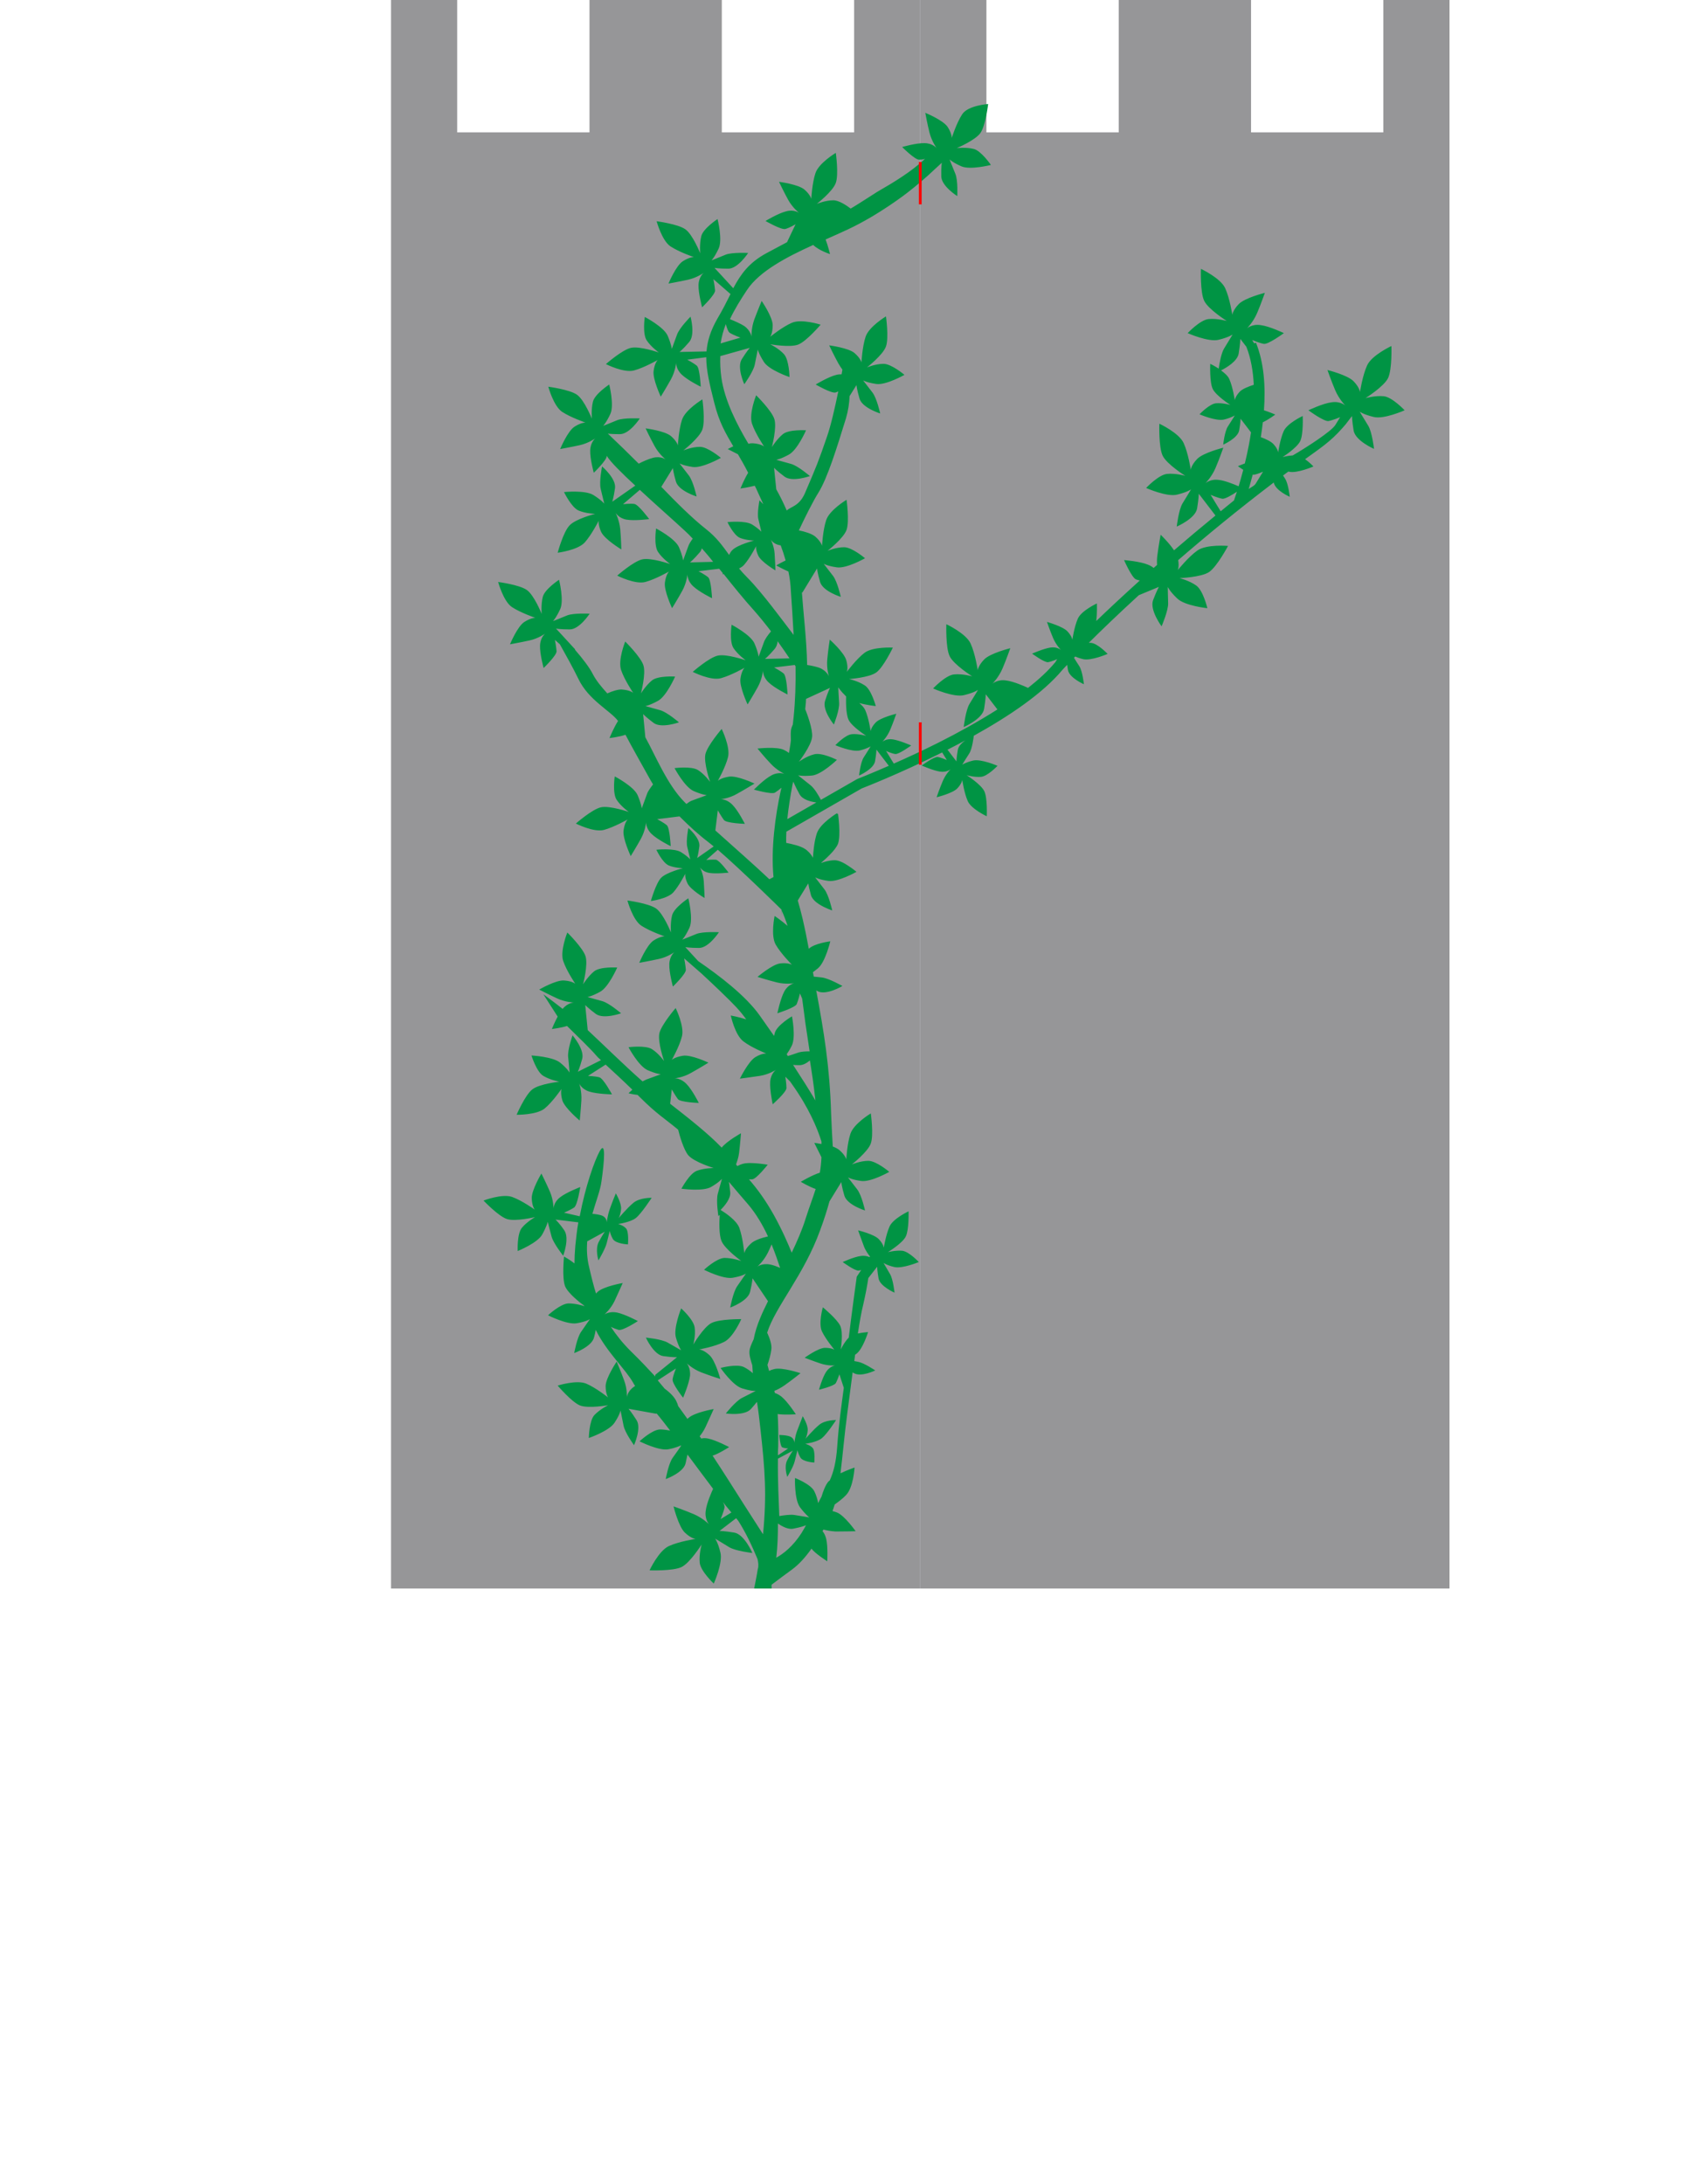 <?xml version="1.0" encoding="UTF-8" standalone="no"?>
<!-- Generator: Adobe Illustrator 22.1.0, SVG Export Plug-In . SVG Version: 6.00 Build 0)  -->

<svg
   version="1.1"
   id="Layer_1"
   x="0px"
   y="0px"
   viewBox="0 0 612 792"
   style="enable-background:new 0 0 612 792;"
   xml:space="preserve"
   sodipodi:docname="ivy for dice tower.svg"
   inkscape:version="1.1 (c68e22c387, 2021-05-23)"
   xmlns:inkscape="http://www.inkscape.org/namespaces/inkscape"
   xmlns:sodipodi="http://sodipodi.sourceforge.net/DTD/sodipodi-0.dtd"
   xmlns="http://www.w3.org/2000/svg"
   xmlns:svg="http://www.w3.org/2000/svg"><defs
   id="defs38">
	
	
	
	
	
	
</defs><sodipodi:namedview
   id="namedview36"
   pagecolor="#ffffff"
   bordercolor="#111111"
   borderopacity="1"
   inkscape:pageshadow="0"
   inkscape:pageopacity="0"
   inkscape:pagecheckerboard="1"
   showgrid="false"
   inkscape:zoom="0.8459596"
   inkscape:cx="403.09254"
   inkscape:cy="239.37313"
   inkscape:window-width="1440"
   inkscape:window-height="897"
   inkscape:window-x="-8"
   inkscape:window-y="-8"
   inkscape:window-maximized="1"
   inkscape:current-layer="Layer_1"
   inkscape:snap-global="false"
   inkscape:object-nodes="true"
   inkscape:snap-others="false"
   inkscape:object-paths="true"
   inkscape:snap-nodes="true"
   inkscape:snap-bbox="false"
   inkscape:bbox-paths="true" />
<style
   type="text/css"
   id="style2">
	.st0{fill:#E6E7E8;stroke:#000000;stroke-miterlimit:10;}
	.st1{fill:#E6E7E8;stroke:#ED1C24;stroke-miterlimit:10;}
	.st2{fill:#FFFFFF;}
	.st3{fill:#FFFFFF;stroke:#000000;stroke-miterlimit:10;}
	.st4{fill:none;stroke:#ED1C24;stroke-miterlimit:10;}
	.st5{fill:#009444;}
</style>




<path
   id="rect1305-9"
   style="opacity:0.98;fill:#949496;fill-opacity:1;stroke:none;stroke-width:3.78"
   d="m 333.846,0 v 576 h 192 V 0 h -24 v 48 h -48 V 0 h -48 v 48 h -48 V 0 Z" /><rect
   style="display:none;opacity:0.98;fill:#e39444;fill-opacity:1;stroke:none;stroke-width:3.499"
   id="rect14129"
   width="108.775"
   height="50.721"
   x="333.851"
   y="216"
   sodipodi:insensitive="true" /><path
   id="rect1305"
   style="opacity:0.98;fill:#949496;fill-opacity:1;stroke:none;stroke-width:3.78"
   d="m 141.851,0 v 576 h 192 V 0 h -24 v 48 h -48 V 0 h -48 v 48 h -48 V 0 Z" /><path
   id="path4174"
   style="display:inline;fill:#009444;fill-opacity:1"
   inkscape:label="main ivy"
   d="M 358.475 37.713 C 358.475 37.713 351.174 38.212 349.074 41.412 C 346.974 44.612 345.273 50.012 345.273 50.012 C 345.273 50.012 345.373 48.512 343.773 46.012 C 342.073 43.512 335.674 40.912 335.674 40.912 C 335.674 40.912 336.374 44.812 337.174 48.012 C 337.974 51.212 339.773 53.713 339.773 53.713 C 339.773 53.713 338.373 51.912 335.373 51.912 C 332.373 51.812 327.273 53.312 327.273 53.312 C 327.273 53.312 331.975 58.012 333.475 57.912 C 334.075 57.912 334.874 57.813 335.574 57.613 C 330.37 62.418 324.354 66.041 318.189 69.59 C 317.877 69.77 310.409 74.627 308.609 75.627 C 307.009 74.427 304.309 72.627 302.309 72.627 C 299.409 72.627 296.309 73.926 296.309 73.926 C 296.309 73.926 302.109 69.426 303.209 66.326 C 304.309 63.226 303.209 55.426 303.209 55.426 C 303.209 55.426 297.009 59.126 295.809 62.826 C 294.609 66.426 294.309 72.127 294.309 72.127 C 294.309 72.127 294.009 70.627 291.809 68.727 C 289.609 66.827 282.609 65.926 282.609 65.926 C 282.609 65.926 284.308 69.526 285.908 72.426 C 287.508 75.326 289.908 77.227 289.908 77.227 C 289.908 77.227 288.109 75.827 285.209 76.627 C 282.309 77.327 277.709 80.127 277.709 80.127 C 277.709 80.127 283.408 83.427 284.908 83.027 C 286.408 82.627 288.609 81.326 288.609 81.326 L 285.51 87.826 C 282.71 89.326 280.11 90.726 278.01 91.826 C 271.71 95.226 268.71 99.427 266.01 104.527 L 259.209 97.127 C 259.209 97.127 260.709 97.426 264.209 97.426 C 267.709 97.426 271.408 91.727 271.408 91.727 C 271.408 91.727 265.709 91.426 263.309 92.326 C 260.909 93.326 258.109 94.426 258.109 94.426 C 258.109 94.426 259.209 93.327 260.709 90.127 C 262.209 86.927 260.309 79.426 260.309 79.426 C 260.309 79.426 255.108 82.827 254.408 85.627 C 253.708 88.427 254.01 91.826 254.01 91.826 C 254.01 91.826 251.309 85.027 248.609 83.127 C 245.909 81.227 238.209 80.227 238.209 80.227 C 238.209 80.227 240.109 87.226 243.209 89.326 C 246.409 91.426 251.709 93.227 251.709 93.227 C 251.709 93.227 250.209 93.127 247.709 94.727 C 245.209 96.327 242.51 102.826 242.51 102.826 C 242.51 102.826 246.409 102.126 249.609 101.426 C 252.809 100.726 255.309 98.926 255.309 98.926 C 255.309 98.926 253.508 100.226 253.408 103.326 C 253.308 106.326 254.709 111.426 254.709 111.426 C 254.709 111.426 259.508 106.826 259.408 105.326 C 259.308 103.826 258.809 101.227 258.809 101.227 L 265.01 106.627 C 263.61 109.427 262.109 112.427 260.209 115.627 C 257.809 119.827 256.609 123.626 256.309 127.426 L 246.51 127.627 C 246.51 127.627 247.71 126.727 250.01 124.027 C 252.31 121.427 250.51 114.826 250.51 114.826 C 250.51 114.826 246.509 118.826 245.609 121.326 C 244.709 123.826 243.709 126.527 243.709 126.527 C 243.709 126.527 243.609 125.027 242.209 121.727 C 240.809 118.527 233.908 114.926 233.908 114.926 C 233.908 114.926 233.009 121.026 234.609 123.426 C 236.209 125.826 239.01 127.826 239.01 127.826 C 239.01 127.826 232.108 125.427 228.908 126.127 C 225.708 126.827 219.809 132.027 219.809 132.027 C 219.809 132.027 226.31 135.326 230.01 134.326 C 233.71 133.326 238.609 130.527 238.609 130.527 C 238.609 130.527 237.509 131.527 237.109 134.527 C 236.709 137.427 239.709 143.826 239.709 143.826 C 239.709 143.826 241.808 140.427 243.408 137.527 C 245.008 134.627 245.309 131.527 245.309 131.527 C 245.309 131.527 245.109 133.726 247.309 135.826 C 249.509 137.926 254.209 140.227 254.209 140.227 C 254.209 140.227 253.909 133.627 252.809 132.627 C 251.609 131.627 249.309 130.426 249.309 130.426 L 256.209 129.527 C 256.209 134.427 257.509 139.627 259.109 146.027 C 260.909 153.227 263.21 157.026 266.01 161.826 L 264.01 162.826 C 264.01 162.826 265.709 163.727 267.709 164.727 C 268.809 166.627 270.108 168.826 271.408 171.426 C 269.908 173.926 268.609 177.127 268.609 177.127 C 268.609 177.127 271.609 176.727 273.809 176.127 C 274.009 176.427 274.109 176.827 274.309 177.127 C 275.209 179.127 276.108 181.026 276.908 182.826 L 275.51 181.426 C 275.51 181.426 274.609 186.127 275.109 188.227 C 275.609 190.327 276.209 192.826 276.209 192.826 C 276.209 192.826 275.408 191.827 272.908 190.227 C 270.408 188.627 263.908 189.326 263.908 189.326 C 263.908 189.326 266.108 194.027 268.408 195.027 C 270.608 195.927 273.51 196.027 273.51 196.027 C 273.51 196.027 267.509 197.527 265.609 199.527 C 265.209 199.927 264.81 200.527 264.51 201.227 C 262.11 197.927 260.009 194.926 256.209 191.926 C 251.109 187.926 245.408 182.227 239.908 176.527 L 244.109 169.727 C 244.109 169.727 244.209 171.227 245.209 174.627 C 246.209 178.027 252.709 180.027 252.709 180.027 C 252.709 180.027 251.508 174.526 249.908 172.426 C 248.308 170.326 246.51 168.027 246.51 168.027 C 246.51 168.027 247.809 168.826 251.309 169.326 C 254.809 169.826 261.51 166.027 261.51 166.027 C 261.51 166.027 256.808 162.027 253.908 162.027 C 251.008 162.027 247.908 163.326 247.908 163.326 C 247.908 163.326 253.709 158.827 254.809 155.727 C 255.909 152.627 254.809 144.826 254.809 144.826 C 254.809 144.826 248.608 148.527 247.408 152.227 C 246.208 155.827 245.908 161.527 245.908 161.527 C 245.908 161.527 245.608 160.027 243.408 158.127 C 241.208 156.227 234.209 155.326 234.209 155.326 C 234.209 155.326 235.91 158.926 237.51 161.826 C 239.11 164.726 241.51 166.627 241.51 166.627 C 241.51 166.627 239.709 165.227 236.809 166.027 C 235.309 166.427 233.209 167.327 231.709 168.127 C 228.309 164.727 224.21 160.727 220.51 157.227 C 221.21 157.327 222.608 157.426 224.908 157.426 C 228.408 157.426 232.109 151.727 232.109 151.727 C 232.109 151.727 226.41 151.426 224.01 152.326 C 221.61 153.326 218.809 154.426 218.809 154.426 C 218.809 154.426 219.908 153.327 221.408 150.127 C 222.908 146.927 221.01 139.426 221.01 139.426 C 221.01 139.426 215.809 142.827 215.109 145.627 C 214.409 148.427 214.709 151.826 214.709 151.826 C 214.709 151.826 212.009 145.027 209.309 143.127 C 206.609 141.227 198.908 140.227 198.908 140.227 C 198.908 140.227 200.808 147.226 203.908 149.326 C 207.108 151.426 212.408 153.227 212.408 153.227 C 212.408 153.227 210.908 153.127 208.408 154.727 C 205.908 156.327 203.209 162.826 203.209 162.826 C 203.209 162.826 207.109 162.126 210.309 161.426 C 213.509 160.726 216.01 158.926 216.01 158.926 C 216.01 158.926 214.209 160.226 214.109 163.326 C 214.009 166.326 215.408 171.426 215.408 171.426 C 215.408 171.426 220.209 166.826 220.109 165.326 L 220.109 165.227 C 220.109 165.327 220.209 165.326 220.209 165.426 C 221.409 167.426 225.51 171.527 230.51 176.127 L 230.408 176.127 L 222.109 181.926 C 222.109 181.926 222.609 180.527 223.109 177.027 C 223.609 173.527 218.408 169.127 218.408 169.127 C 218.408 169.127 217.308 174.727 217.908 177.227 C 218.508 179.727 219.209 182.627 219.209 182.627 C 219.209 182.627 218.309 181.427 215.309 179.527 C 212.309 177.627 204.609 178.426 204.609 178.426 C 204.609 178.426 207.308 184.027 209.908 185.127 C 212.508 186.227 215.908 186.326 215.908 186.326 C 215.908 186.326 208.809 188.127 206.609 190.527 C 204.309 192.927 202.309 200.426 202.309 200.426 C 202.309 200.426 209.509 199.527 212.109 196.727 C 214.609 193.927 217.209 188.826 217.209 188.826 C 217.209 188.826 216.909 190.326 218.109 192.926 C 219.409 195.626 225.408 199.227 225.408 199.227 C 225.408 199.227 225.31 195.226 225.01 191.926 C 224.71 188.626 223.309 185.926 223.309 185.926 C 223.309 185.926 224.409 187.926 227.309 188.426 C 230.309 188.926 235.51 188.227 235.51 188.227 C 235.51 188.227 231.609 182.927 230.109 182.727 C 228.609 182.527 226.01 182.826 226.01 182.826 L 232.109 177.627 C 237.809 182.927 244.208 188.526 248.408 192.426 C 249.408 193.326 250.409 194.326 251.309 195.326 C 250.609 196.226 250.009 197.227 249.709 198.027 C 248.809 200.527 247.809 203.227 247.809 203.227 C 247.809 203.227 247.709 201.726 246.309 198.426 C 244.909 195.226 238.01 191.627 238.01 191.627 C 238.01 191.627 237.109 197.727 238.709 200.127 C 240.309 202.527 243.109 204.527 243.109 204.527 C 243.109 204.527 236.21 202.126 233.01 202.826 C 229.81 203.526 223.908 208.727 223.908 208.727 C 223.908 208.727 230.409 212.027 234.109 211.027 C 237.809 210.027 242.709 207.227 242.709 207.227 C 242.709 207.227 241.609 208.227 241.209 211.227 C 240.809 214.127 243.809 220.527 243.809 220.527 C 243.809 220.527 245.91 217.127 247.51 214.227 C 249.11 211.327 249.408 208.227 249.408 208.227 C 249.408 208.227 249.208 210.427 251.408 212.527 C 253.608 214.627 258.309 216.926 258.309 216.926 C 258.309 216.926 258.008 210.326 256.908 209.326 C 255.708 208.326 253.408 207.127 253.408 207.127 L 260.908 206.227 C 261.308 206.727 261.809 207.326 262.209 207.826 C 262.109 208.126 262.109 208.227 262.109 208.227 C 262.109 208.227 262.31 208.227 262.51 208.127 C 266.11 212.627 269.71 217.126 273.51 221.326 C 275.71 223.826 277.809 226.426 279.709 228.926 C 278.609 230.226 277.509 231.726 277.109 232.926 C 276.209 235.426 275.209 238.127 275.209 238.127 C 275.209 238.127 275.109 236.626 273.709 233.326 C 272.309 230.126 265.408 226.527 265.408 226.527 C 265.408 226.527 264.509 232.627 266.109 235.027 C 267.709 237.427 270.51 239.426 270.51 239.426 C 270.51 239.426 263.608 237.027 260.408 237.727 C 257.208 238.427 251.309 243.627 251.309 243.627 C 251.309 243.627 257.81 246.926 261.51 245.926 C 265.21 244.926 270.109 242.127 270.109 242.127 C 270.109 242.127 269.009 243.127 268.609 246.127 C 268.209 249.027 271.209 255.426 271.209 255.426 C 271.209 255.426 273.308 252.027 274.908 249.127 C 276.508 246.227 276.809 243.127 276.809 243.127 C 276.809 243.127 276.609 245.326 278.809 247.426 C 281.009 249.526 285.709 251.826 285.709 251.826 C 285.709 251.826 285.409 245.227 284.309 244.227 C 283.109 243.227 280.809 242.027 280.809 242.027 L 288.309 241.127 C 288.409 241.327 288.509 241.427 288.609 241.627 C 288.709 247.827 288.508 254.127 287.908 260.027 L 287.609 262.727 C 287.209 263.627 286.908 264.427 286.908 265.227 C 286.808 266.227 286.908 267.327 286.908 268.527 C 286.708 270.327 286.409 271.727 286.209 273.027 C 285.709 272.627 285.208 272.326 284.408 271.926 C 281.808 270.626 274.809 271.426 274.809 271.426 C 274.809 271.426 277.309 274.526 279.609 276.926 C 281.809 279.326 284.609 280.627 284.609 280.627 C 284.609 280.627 282.508 279.727 279.908 281.127 C 277.208 282.527 273.51 286.326 273.51 286.326 C 273.51 286.326 279.909 288.126 281.109 287.426 C 281.909 286.926 282.81 286.227 283.51 285.627 L 283.209 286.826 C 281.309 295.526 279.609 307.627 280.609 318.027 C 280.009 318.327 279.509 318.626 279.109 318.826 C 274.509 314.426 266.41 307.327 259.51 301.127 L 260.408 293.826 C 260.408 293.826 261.709 296.126 262.609 297.326 C 263.509 298.526 270.209 298.727 270.209 298.727 C 270.209 298.727 267.809 293.926 265.709 291.826 C 263.609 289.626 261.408 289.826 261.408 289.826 C 261.408 289.826 264.508 289.526 267.408 287.826 C 270.308 286.226 273.709 284.127 273.709 284.127 C 273.709 284.127 267.408 281.127 264.408 281.627 C 261.408 282.127 260.408 283.127 260.408 283.127 C 260.408 283.127 263.209 278.227 264.109 274.527 C 265.009 270.827 261.809 264.326 261.809 264.326 C 261.809 264.326 256.708 270.226 255.908 273.426 C 255.208 276.626 257.609 283.527 257.609 283.527 C 257.609 283.527 255.609 280.727 253.209 279.227 C 250.809 277.727 244.709 278.527 244.709 278.527 C 244.709 278.527 248.309 285.326 251.609 286.826 C 254.809 288.226 256.408 288.326 256.408 288.326 C 256.408 288.326 253.609 289.327 251.209 290.227 C 250.509 290.427 249.81 290.927 249.01 291.527 L 248.408 290.926 C 242.108 284.626 237.909 274.226 234.109 267.326 L 233.309 258.926 C 233.309 258.926 234.309 260.027 237.109 262.127 C 239.909 264.227 246.309 261.926 246.309 261.926 C 246.309 261.926 242.01 258.227 239.51 257.527 C 237.01 256.827 234.109 256.027 234.109 256.027 C 234.109 256.027 235.609 255.827 238.709 254.127 C 241.809 252.427 244.908 245.326 244.908 245.326 C 244.908 245.326 238.71 244.927 236.51 246.727 C 234.31 248.527 232.51 251.426 232.51 251.426 C 232.51 251.426 234.408 244.327 233.408 241.227 C 232.408 238.127 226.809 232.627 226.809 232.627 C 226.809 232.627 224.109 239.326 225.309 242.926 C 226.509 246.526 229.709 251.227 229.709 251.227 C 229.709 251.227 228.609 250.227 225.609 250.027 C 224.209 249.927 222.109 250.626 220.309 251.426 C 218.209 249.126 216.309 246.827 215.109 244.527 C 213.909 242.127 211.409 238.827 208.609 235.627 L 208.609 235.426 L 201.709 227.926 C 201.709 227.926 203.209 228.227 206.709 228.227 C 210.209 228.227 213.908 222.527 213.908 222.527 C 213.908 222.527 208.209 222.227 205.809 223.127 C 203.409 224.127 200.609 225.227 200.609 225.227 C 200.609 225.227 201.709 224.126 203.209 220.926 C 204.709 217.726 202.809 210.227 202.809 210.227 C 202.809 210.227 197.608 213.626 196.908 216.426 C 196.208 219.226 196.51 222.627 196.51 222.627 C 196.51 222.627 193.809 215.826 191.109 213.926 C 188.409 212.026 180.709 211.027 180.709 211.027 C 180.709 211.027 182.609 218.027 185.709 220.127 C 188.909 222.227 194.209 224.027 194.209 224.027 C 194.209 224.027 192.709 223.927 190.209 225.527 C 187.709 227.127 185.01 233.627 185.01 233.627 C 185.01 233.627 188.909 232.927 192.109 232.227 C 195.309 231.527 197.809 229.727 197.809 229.727 C 197.809 229.727 196.008 231.027 195.908 234.127 C 195.808 237.127 197.209 242.227 197.209 242.227 C 197.209 242.227 202.008 237.627 201.908 236.127 C 201.808 234.627 201.309 232.027 201.309 232.027 L 203.109 233.627 C 205.409 237.727 208.009 242.427 209.809 246.127 C 213.509 253.927 221.509 257.726 224.209 261.426 C 222.609 263.926 221.109 267.627 221.109 267.627 C 221.109 267.627 224.708 267.226 226.908 266.426 C 229.308 271.026 232.91 277.326 236.01 282.926 L 236.908 284.426 C 236.008 285.626 235.009 286.926 234.709 287.926 C 233.809 290.426 232.809 293.127 232.809 293.127 C 232.809 293.127 232.709 291.626 231.309 288.326 C 229.909 285.126 223.01 281.527 223.01 281.527 C 223.01 281.527 222.109 287.627 223.709 290.027 C 225.309 292.427 228.109 294.426 228.109 294.426 C 228.109 294.426 221.21 292.027 218.01 292.727 C 214.81 293.427 208.908 298.627 208.908 298.627 C 208.908 298.627 215.409 301.926 219.109 300.926 C 222.809 299.926 227.709 297.127 227.709 297.127 C 227.709 297.127 226.609 298.127 226.209 301.127 C 225.809 304.027 228.809 310.426 228.809 310.426 C 228.809 310.426 230.91 307.027 232.51 304.127 C 234.11 301.227 234.408 298.127 234.408 298.127 C 234.408 298.127 234.208 300.326 236.408 302.426 C 238.608 304.526 243.309 306.826 243.309 306.826 C 243.309 306.826 243.008 300.227 241.908 299.227 C 240.708 298.227 238.408 297.027 238.408 297.027 L 246.51 296.027 C 249.91 299.427 253.509 302.727 256.809 305.227 C 257.409 305.727 258.108 306.226 258.908 306.926 L 252.908 311.127 C 252.908 311.127 253.309 309.926 253.709 306.926 C 254.109 303.926 249.709 300.227 249.709 300.227 C 249.709 300.227 248.809 304.927 249.309 307.027 C 249.809 309.127 250.408 311.627 250.408 311.627 C 250.408 311.627 249.609 310.627 247.109 309.027 C 244.609 307.427 238.109 308.127 238.109 308.127 C 238.109 308.127 240.309 312.826 242.609 313.826 C 244.809 314.726 247.709 314.826 247.709 314.826 C 247.709 314.826 241.709 316.326 239.809 318.326 C 237.909 320.326 236.109 326.727 236.109 326.727 C 236.109 326.727 242.209 325.927 244.309 323.527 C 246.409 321.127 248.609 316.826 248.609 316.826 C 248.609 316.826 248.308 318.026 249.408 320.326 C 250.508 322.626 255.609 325.627 255.609 325.627 C 255.609 325.627 255.509 322.327 255.309 319.527 C 255.109 316.727 253.908 314.426 253.908 314.426 C 253.908 314.426 254.809 316.127 257.309 316.527 C 259.809 316.927 264.309 316.426 264.309 316.426 C 264.309 316.426 261.009 311.927 259.709 311.727 C 258.409 311.627 256.209 311.826 256.209 311.826 L 260.408 308.127 C 269.108 315.627 283.51 329.826 283.51 329.826 L 283.809 332.527 L 283.609 330.227 C 284.409 332.027 285.109 333.827 285.709 335.727 C 283.409 333.727 281.01 332.127 281.01 332.127 C 281.01 332.127 279.508 339.227 281.408 342.527 C 283.308 345.827 287.309 349.826 287.309 349.826 C 287.309 349.826 286.009 349.026 283.109 349.326 C 280.209 349.626 274.809 354.227 274.809 354.227 C 274.809 354.227 278.609 355.427 281.809 356.227 C 285.009 357.027 288.109 356.527 288.109 356.527 C 288.109 356.527 285.91 356.927 284.51 359.527 C 283.11 362.127 282.01 367.426 282.01 367.426 C 282.01 367.426 288.31 365.427 289.01 364.127 C 289.61 362.727 290.209 360.227 290.209 360.227 L 291.01 362.127 C 291.41 365.027 291.809 368.127 292.209 371.227 C 292.809 375.327 293.309 378.527 293.709 381.227 C 292.209 381.227 290.709 381.327 289.709 381.627 C 288.309 382.127 286.809 382.626 285.809 382.926 C 285.709 382.726 285.508 382.527 285.408 382.227 C 285.908 381.527 286.509 380.627 287.209 379.227 C 288.809 376.127 287.309 368.527 287.309 368.527 C 287.309 368.527 282.009 371.626 281.109 374.426 L 280.809 375.627 C 279.009 373.027 277.209 370.527 275.609 368.227 C 270.509 361.027 260.909 353.727 253.309 348.527 L 248.609 343.426 C 248.609 343.426 250.109 343.727 253.609 343.727 C 257.109 343.727 260.809 338.027 260.809 338.027 C 260.809 338.027 255.109 337.727 252.709 338.627 C 250.309 339.627 247.51 340.727 247.51 340.727 C 247.51 340.727 248.609 339.626 250.109 336.426 C 251.609 333.226 249.709 325.727 249.709 325.727 C 249.709 325.727 244.509 329.126 243.809 331.926 C 243.109 334.726 243.408 338.127 243.408 338.127 C 243.408 338.127 240.71 331.326 238.01 329.426 C 235.31 327.526 227.609 326.527 227.609 326.527 C 227.609 326.527 229.509 333.527 232.609 335.627 C 235.809 337.727 241.109 339.527 241.109 339.527 C 241.109 339.527 239.609 339.427 237.109 341.027 C 234.609 342.627 231.908 349.127 231.908 349.127 C 231.908 349.127 235.81 348.427 239.01 347.727 C 242.21 347.027 244.709 345.227 244.709 345.227 C 244.709 345.227 242.909 346.527 242.809 349.627 C 242.709 352.627 244.109 357.727 244.109 357.727 C 244.109 357.727 248.909 353.127 248.809 351.627 C 248.709 350.127 248.209 347.527 248.209 347.527 L 254.51 353.027 C 256.91 355.227 259.308 357.527 261.408 359.527 C 264.008 362.027 266.109 364.126 267.209 365.326 C 268.309 366.526 269.509 367.927 270.709 369.627 C 267.909 368.727 265.109 368.227 265.109 368.227 C 265.109 368.227 266.609 375.327 269.709 377.627 C 272.709 379.927 278.01 382.027 278.01 382.027 C 278.01 382.027 276.51 381.826 274.01 383.326 C 271.51 384.826 268.408 391.127 268.408 391.127 C 268.408 391.127 272.309 390.627 275.609 390.127 C 278.909 389.627 281.51 387.926 281.51 387.926 C 281.51 387.926 279.608 389.227 279.408 392.227 C 279.208 395.227 280.309 400.426 280.309 400.426 C 280.309 400.426 285.309 396.027 285.309 394.527 C 285.309 393.027 284.908 390.426 284.908 390.426 L 286.609 392.127 C 286.809 392.427 287.109 392.827 287.309 393.127 C 293.309 401.527 296.41 408.826 298.01 413.926 L 298.01 414.826 C 296.51 414.526 295.408 414.426 295.408 414.426 L 298.01 419.627 C 297.91 421.727 297.708 423.527 297.408 425.227 C 294.508 426.127 290.51 428.527 290.51 428.527 C 290.51 428.527 293.708 430.427 295.908 431.127 C 294.908 434.327 293.609 437.627 292.309 441.727 C 291.009 445.927 289.209 450.027 287.209 454.227 C 285.909 451.027 283.809 446.127 280.709 440.527 C 277.609 435.027 274.809 431.227 271.709 427.627 L 272.908 427.627 C 274.408 427.527 278.51 422.326 278.51 422.326 C 278.51 422.326 273.209 421.426 270.309 421.826 C 269.109 422.026 268.21 422.426 267.51 422.826 C 267.31 422.626 267.21 422.427 267.01 422.227 C 267.41 421.127 267.909 419.727 268.109 418.127 C 268.509 414.827 268.809 410.926 268.809 410.926 C 268.809 410.926 263.709 413.727 261.809 416.127 C 256.709 410.827 249.509 405.227 243.109 400.227 L 243.709 395.027 C 243.709 395.027 245.008 397.327 245.908 398.527 C 246.808 399.727 253.51 399.926 253.51 399.926 C 253.51 399.926 251.11 395.127 249.01 393.027 C 246.91 390.827 244.709 391.027 244.709 391.027 C 244.709 391.027 247.809 390.727 250.709 389.027 C 253.609 387.427 257.01 385.326 257.01 385.326 C 257.01 385.326 250.709 382.326 247.709 382.826 C 244.709 383.326 243.709 384.326 243.709 384.326 C 243.709 384.326 246.508 379.427 247.408 375.727 C 248.308 372.027 245.109 365.527 245.109 365.527 C 245.109 365.527 240.009 371.427 239.209 374.627 C 238.509 377.827 240.908 384.727 240.908 384.727 C 240.908 384.727 238.91 381.926 236.51 380.426 C 234.11 378.926 228.01 379.727 228.01 379.727 C 228.01 379.727 231.608 386.527 234.908 388.027 C 238.108 389.427 239.709 389.527 239.709 389.527 C 239.709 389.527 236.91 390.526 234.51 391.426 C 234.11 391.626 233.609 391.827 233.109 392.127 C 226.709 386.527 218.709 378.627 213.209 373.527 L 212.309 364.426 C 212.309 364.426 213.309 365.527 216.109 367.627 C 218.909 369.727 225.309 367.426 225.309 367.426 C 225.309 367.426 221.01 363.727 218.51 363.027 C 216.01 362.327 213.109 361.527 213.109 361.527 C 213.109 361.527 214.609 361.327 217.709 359.627 C 220.809 357.927 223.908 350.826 223.908 350.826 C 223.908 350.826 217.71 350.427 215.51 352.227 C 213.31 354.027 211.51 356.926 211.51 356.926 C 211.51 356.926 213.408 349.827 212.408 346.727 C 211.408 343.627 205.809 338.127 205.809 338.127 C 205.809 338.127 203.109 344.826 204.309 348.426 C 205.509 352.026 208.709 356.727 208.709 356.727 C 208.709 356.727 207.609 355.727 204.609 355.527 C 201.609 355.327 195.609 358.826 195.609 358.826 C 195.609 358.826 199.109 360.627 202.109 362.027 C 205.109 363.427 208.209 363.527 208.209 363.527 C 208.209 363.527 206.009 363.526 204.109 365.826 C 200.309 362.826 197.109 360.527 197.109 360.527 L 202.309 368.627 C 201.109 370.827 200.209 373.127 200.209 373.127 C 200.209 373.127 203.509 372.727 205.709 372.027 C 209.409 375.627 215.009 381.127 216.109 382.527 C 216.509 383.027 217.11 383.626 218.01 384.426 L 209.609 388.627 C 209.609 388.627 210.309 387.326 211.209 383.926 C 212.109 380.526 207.709 375.426 207.709 375.426 C 207.709 375.426 205.809 380.726 206.109 383.326 C 206.409 385.926 206.609 388.926 206.609 388.926 C 206.609 388.926 205.909 387.526 203.209 385.326 C 200.509 383.126 192.809 382.727 192.809 382.727 C 192.809 382.727 194.609 388.627 197.109 390.127 C 199.609 391.627 202.908 392.227 202.908 392.227 C 202.908 392.227 195.609 393.027 193.109 395.027 C 190.509 397.027 187.408 404.227 187.408 404.227 C 187.408 404.227 194.709 404.326 197.609 401.926 C 200.509 399.526 203.709 394.826 203.709 394.826 C 203.709 394.826 203.21 396.227 204.01 399.027 C 204.91 401.827 210.309 406.326 210.309 406.326 C 210.309 406.326 210.708 402.427 210.908 399.027 C 211.108 395.627 210.109 392.826 210.109 392.826 C 210.109 392.826 210.909 394.926 213.809 395.826 C 216.709 396.726 222.01 396.826 222.01 396.826 C 222.01 396.826 218.908 391.027 217.408 390.627 C 215.908 390.227 213.309 390.127 213.309 390.127 L 219.709 386.027 C 222.209 388.327 225.608 391.427 229.408 395.127 C 228.608 395.827 228.01 396.426 228.01 396.426 C 228.01 396.426 229.509 396.827 231.309 397.027 L 232.109 397.826 C 238.209 403.926 241.21 405.627 246.01 409.627 C 246.51 411.627 248.009 416.926 249.709 418.926 C 251.909 421.426 258.908 423.527 258.908 423.527 C 258.908 423.527 255.509 423.527 252.809 424.527 C 250.109 425.527 247.209 431.027 247.209 431.027 C 247.209 431.027 254.908 432.126 257.908 430.426 C 260.908 428.726 261.908 427.426 261.908 427.426 C 261.908 427.426 261.108 430.326 260.408 432.826 C 259.708 435.326 260.609 440.926 260.609 440.926 C 260.609 440.926 260.809 440.827 261.109 440.527 C 260.909 442.927 260.809 447.626 261.709 449.926 C 262.909 452.926 268.908 457.227 268.908 457.227 C 268.908 457.227 265.709 456.127 262.809 456.127 C 259.909 456.227 255.408 460.426 255.408 460.426 C 255.408 460.426 262.309 463.926 265.809 463.326 C 269.309 462.726 270.609 461.826 270.609 461.826 C 270.609 461.826 268.908 464.226 267.408 466.426 C 265.908 468.626 264.908 474.127 264.908 474.127 C 264.908 474.127 271.309 471.826 272.109 468.426 C 272.909 465.026 273.01 463.527 273.01 463.527 L 278.609 471.826 C 277.709 473.726 276.708 475.627 275.908 477.627 C 274.708 480.427 273.908 483.027 273.408 485.627 C 272.708 487.127 272.008 488.627 271.908 489.727 C 271.708 491.127 272.308 493.227 272.908 495.027 C 273.008 496.027 273.009 496.926 273.109 497.926 C 272.209 497.126 271.108 496.327 269.908 495.727 C 267.308 494.427 261.408 496.027 261.408 496.027 C 261.408 496.027 265.809 502.426 269.209 503.426 C 272.109 504.326 273.61 504.426 274.01 504.326 L 274.01 504.426 C 273.51 504.726 271.209 505.826 269.109 506.926 C 266.809 508.126 263.309 512.527 263.309 512.527 C 263.309 512.527 270.008 513.526 272.408 510.926 C 273.408 509.826 274.109 508.926 274.609 508.326 C 275.109 511.426 275.508 514.827 275.908 518.527 C 277.508 533.027 278.209 541.926 276.809 556.326 C 275.269 553.885 272.226 549.218 269.938 545.623 L 269.938 545.619 L 269.936 545.621 C 266.131 539.643 262.631 534.07 258.51 527.826 C 260.61 527.226 264.51 524.727 264.51 524.727 C 264.51 524.727 259.808 522.227 256.908 521.627 C 255.908 521.427 255.108 521.427 254.408 521.627 C 254.208 521.327 254.009 521.026 253.809 520.826 C 254.509 519.926 255.308 518.827 255.908 517.527 C 257.308 514.527 258.908 510.926 258.908 510.926 C 258.908 510.926 252.009 512.127 249.809 514.127 C 249.609 514.227 249.508 514.427 249.408 514.527 C 248.208 512.827 247.11 511.326 246.01 509.826 C 245.91 509.326 245.71 508.826 245.51 508.426 C 244.81 506.626 242.909 504.827 241.109 503.527 C 240.309 502.527 239.409 501.527 238.609 500.527 L 245.209 496.227 C 245.209 496.227 244.21 498.627 244.01 500.127 C 243.71 501.627 247.809 506.826 247.809 506.826 C 247.809 506.826 249.909 501.926 250.309 498.926 C 250.609 495.926 249.109 494.326 249.109 494.326 C 249.109 494.326 251.308 496.427 254.408 497.627 C 257.508 498.827 261.309 500.027 261.309 500.027 C 261.309 500.027 259.509 493.226 257.309 491.326 C 255.109 489.326 253.609 489.326 253.609 489.326 C 253.609 489.326 259.209 488.327 262.609 486.627 C 266.009 485.027 268.908 478.326 268.908 478.326 C 268.908 478.326 261.109 478.227 258.109 479.727 C 255.209 481.227 251.51 487.527 251.51 487.527 C 251.51 487.527 252.41 484.226 252.01 481.426 C 251.71 478.526 247.109 474.426 247.109 474.426 C 247.109 474.426 244.209 481.627 245.209 485.027 C 246.209 488.427 247.109 489.627 247.109 489.627 C 247.109 489.627 244.509 488.126 242.209 486.826 C 239.909 485.526 234.309 485.027 234.309 485.027 C 234.309 485.027 237.109 491.227 240.609 491.727 C 244.109 492.227 245.609 492.127 245.609 492.127 L 237.709 498.527 L 237.709 499.127 C 235.109 496.327 232.409 493.426 228.809 489.926 C 225.809 486.926 223.509 484.027 221.609 481.127 C 222.409 481.527 223.508 481.927 224.408 482.227 C 225.908 482.627 231.408 479.027 231.408 479.027 C 231.408 479.027 226.709 476.526 223.809 475.926 C 221.209 475.426 219.509 476.427 219.209 476.727 C 219.509 476.427 221.608 474.526 222.908 471.826 C 224.308 468.826 225.908 465.227 225.908 465.227 C 225.908 465.227 219.009 466.426 216.809 468.426 L 216.209 469.027 C 215.309 466.127 214.509 462.926 213.709 459.426 C 212.909 456.226 212.81 453.027 213.01 450.127 L 219.408 446.627 C 219.408 446.627 218.609 447.726 217.209 450.326 C 215.809 453.026 217.109 457.027 217.109 457.027 C 217.109 457.027 219.609 452.827 220.109 450.727 L 221.209 446.326 C 221.209 446.326 221.309 447.427 222.309 449.227 C 223.309 451.027 227.809 451.227 227.809 451.227 C 227.809 451.227 228.209 446.626 227.109 445.426 C 226.009 444.226 224.209 443.826 224.209 443.826 C 224.209 443.826 228.709 443.227 230.709 441.627 C 232.709 440.027 236.408 434.326 236.408 434.326 C 236.408 434.326 232.109 434.227 229.809 436.127 C 227.509 438.027 224.408 441.727 224.408 441.727 C 224.408 441.727 225.109 440.626 225.309 438.426 C 225.509 436.226 223.408 432.727 223.408 432.727 C 223.408 432.727 222.109 435.826 221.209 438.426 C 220.309 441.026 220.109 443.326 220.109 443.326 C 220.109 443.326 220.209 441.726 218.709 440.926 C 217.709 440.426 215.908 440.227 214.908 440.127 C 216.208 435.527 217.809 431.526 218.209 428.326 C 219.209 421.326 219.91 413.127 217.51 417.527 C 215.71 420.827 212.409 429.927 210.309 441.027 L 204.609 439.727 C 204.609 439.727 207.009 438.726 208.309 437.826 C 209.509 436.926 210.51 430.426 210.51 430.426 C 210.51 430.426 205.509 432.327 203.209 434.127 C 200.809 435.927 200.809 438.227 200.809 438.227 C 200.809 438.227 200.81 435.127 199.51 432.127 C 198.21 429.127 196.408 425.527 196.408 425.527 C 196.408 425.527 192.808 431.527 192.908 434.527 C 193.008 437.527 194.01 438.627 194.01 438.627 C 194.01 438.627 189.409 435.327 185.809 434.027 C 182.209 432.727 175.408 435.326 175.408 435.326 C 175.408 435.326 180.808 441.027 183.908 442.027 C 187.008 443.027 194.109 441.326 194.109 441.326 C 194.109 441.326 191.109 443.027 189.309 445.227 C 187.509 447.427 187.809 453.627 187.809 453.627 C 187.809 453.627 195.009 450.727 196.709 447.627 C 198.409 444.527 198.709 443.027 198.709 443.027 C 198.709 443.027 199.409 445.926 200.109 448.426 C 200.809 450.926 204.309 455.326 204.309 455.326 C 204.309 455.326 206.709 449.027 204.709 446.127 C 202.709 443.227 201.51 442.227 201.51 442.227 L 209.809 443.227 C 209.309 446.027 209.009 448.827 208.709 451.727 C 208.509 454.127 208.408 456.227 208.408 458.127 C 206.508 456.627 204.609 455.627 204.609 455.627 C 204.609 455.627 203.81 463.426 205.01 466.426 C 206.11 469.026 210.608 472.526 211.908 473.426 C 211.908 473.526 211.91 473.527 212.01 473.627 C 211.21 473.327 208.609 472.627 206.209 472.627 C 203.309 472.727 198.809 476.926 198.809 476.926 C 198.809 476.926 205.709 480.426 209.209 479.826 C 212.709 479.226 214.01 478.326 214.01 478.326 C 214.01 478.326 212.309 480.726 210.809 482.926 C 209.309 485.026 208.309 490.627 208.309 490.627 C 208.309 490.627 214.71 488.326 215.51 484.926 C 215.81 483.826 216.009 482.927 216.109 482.227 C 220.209 490.427 226.909 496.426 229.709 501.426 C 229.909 501.826 230.108 502.127 230.408 502.527 C 230.308 502.627 230.11 502.726 230.01 502.826 C 227.51 504.526 227.408 506.727 227.408 506.727 C 227.408 506.727 227.608 503.627 226.408 500.527 C 225.308 497.427 223.709 493.727 223.709 493.727 C 223.709 493.727 219.809 499.527 219.709 502.527 C 219.709 505.527 220.609 506.727 220.609 506.727 C 220.609 506.727 216.209 503.227 212.709 501.727 C 209.209 500.227 202.309 502.426 202.309 502.426 C 202.309 502.426 207.408 508.427 210.408 509.627 C 213.508 510.827 220.609 509.527 220.609 509.527 C 220.609 509.527 217.609 511.027 215.609 513.127 C 213.709 515.227 213.609 521.426 213.609 521.426 C 213.609 521.426 220.908 518.926 222.908 515.926 C 224.908 512.926 225.109 511.426 225.109 511.426 C 225.109 511.426 225.709 514.326 226.209 516.926 C 226.709 519.526 230.01 524.027 230.01 524.027 C 230.01 524.027 232.808 517.826 230.908 514.926 C 229.008 511.926 228.01 510.826 228.01 510.826 L 238.01 512.627 L 238.209 512.527 C 239.809 514.427 241.409 516.527 243.109 518.727 C 242.009 518.527 240.708 518.326 239.408 518.326 C 236.508 518.426 232.01 522.627 232.01 522.627 C 232.01 522.627 238.908 526.127 242.408 525.527 C 245.108 525.027 246.51 524.327 247.01 524.127 C 247.01 524.127 247.009 524.227 247.109 524.227 C 246.709 524.827 245.31 526.827 244.01 528.627 C 242.51 530.727 241.51 536.326 241.51 536.326 C 241.51 536.326 247.909 534.027 248.709 530.627 C 249.009 529.227 249.208 528.226 249.408 527.426 C 252.07 531.044 255.426 535.493 258.693 539.85 C 258.135 541.059 256.376 545.011 256.037 547.719 C 255.537 550.919 257.238 552.719 257.238 552.719 C 257.238 552.719 254.939 550.42 251.639 549.02 C 248.339 547.62 244.338 546.219 244.338 546.219 C 244.338 546.219 246.138 553.519 248.438 555.719 C 250.738 557.919 252.338 558.02 252.338 558.02 C 252.338 558.02 246.339 558.919 242.639 560.619 C 238.939 562.319 235.639 569.418 235.639 569.418 C 235.639 569.418 244.138 569.719 247.238 568.219 C 250.338 566.719 254.537 560.02 254.537 560.02 C 254.537 560.02 253.538 563.519 253.838 566.619 C 254.138 569.719 258.938 574.219 258.938 574.219 C 258.938 574.219 262.338 566.618 261.338 562.918 C 260.438 559.218 259.438 557.918 259.438 557.918 C 259.438 557.918 262.137 559.52 264.537 561.02 C 266.837 562.42 272.938 563.119 272.938 563.119 C 272.938 563.119 270.038 556.319 266.338 555.719 C 262.638 555.119 261.037 555.119 261.037 555.119 L 267.049 550.508 C 267.26 550.771 267.745 551.331 267.809 551.426 C 270.592 555.797 272.856 560.614 274.809 565.326 C 275.139 566.532 275.238 568.111 274.908 568.926 C 274.547 571.288 274.04 573.648 273.588 576 L 279.91 576 L 279.908 574.627 C 282.008 573.027 284.709 571.027 287.309 569.127 C 289.909 567.227 292.208 564.627 294.408 561.527 C 295.408 563.127 300.109 566.127 300.109 566.127 C 300.109 566.127 300.409 560.826 299.709 557.926 C 299.409 556.726 298.908 555.827 298.408 555.227 L 298.709 554.627 C 299.809 554.927 301.409 555.226 303.109 555.326 C 306.409 555.326 310.408 555.227 310.408 555.227 C 310.408 555.227 306.409 549.526 303.609 548.426 C 303.009 548.226 302.51 548.026 302.01 547.926 C 302.31 547.126 302.509 546.427 302.809 545.527 C 304.209 544.527 305.808 543.327 306.908 542.127 C 309.608 539.427 310.01 532.127 310.01 532.127 C 310.01 532.127 307.408 533.027 304.908 534.227 C 305.708 527.827 306.308 520.327 307.408 512.227 C 308.108 507.027 308.709 502.127 309.309 497.627 C 309.509 497.727 309.609 497.826 309.809 497.926 C 312.409 499.426 317.51 496.926 317.51 496.926 C 317.51 496.926 313.508 494.226 311.408 493.826 L 309.908 493.527 C 310.008 492.727 310.109 491.927 310.209 491.227 C 310.309 491.127 310.41 491.127 310.51 491.027 C 313.01 489.327 314.908 483.027 314.908 483.027 C 314.908 483.027 313.109 483.127 311.209 483.527 C 311.809 479.627 312.409 476.026 313.209 472.826 C 314.009 469.326 314.61 466.126 315.01 463.426 L 318.209 459.326 C 318.209 459.326 318.209 460.627 318.709 463.527 C 319.209 466.427 324.51 468.727 324.51 468.727 C 324.51 468.727 324.008 463.927 322.908 462.027 C 321.808 460.127 320.51 457.926 320.51 457.926 C 320.51 457.926 321.508 458.726 324.408 459.426 C 327.308 460.126 333.309 457.627 333.309 457.627 C 333.309 457.627 329.809 453.827 327.309 453.527 C 324.909 453.327 322.109 454.027 322.109 454.027 C 322.109 454.027 327.409 450.826 328.609 448.326 C 329.809 445.826 329.609 439.227 329.609 439.227 C 329.609 439.227 324.009 441.827 322.709 444.727 C 321.409 447.627 320.609 452.426 320.609 452.426 C 320.609 452.426 320.509 451.126 318.809 449.326 C 317.109 447.526 311.309 446.127 311.309 446.127 C 311.309 446.127 312.408 449.326 313.408 451.926 C 314.008 453.526 315.009 454.827 315.609 455.627 L 315.408 455.826 C 314.708 455.526 313.709 455.226 312.309 455.426 C 309.809 455.726 305.709 457.627 305.709 457.627 C 305.709 457.627 310.21 460.927 311.51 460.727 C 311.81 460.627 312.108 460.627 312.408 460.527 L 310.809 462.926 C 310.809 462.926 309.108 475.027 307.908 485.027 C 306.208 486.727 305.01 489.326 305.01 489.326 C 305.01 489.326 306.009 483.227 304.809 480.727 C 303.609 478.227 298.51 474.027 298.51 474.027 C 298.51 474.027 296.809 479.926 298.209 482.826 C 299.609 485.726 302.709 489.426 302.709 489.426 C 302.709 489.426 301.709 488.727 299.209 488.727 C 296.709 488.827 291.908 492.326 291.908 492.326 C 291.908 492.326 295.009 493.526 297.709 494.426 C 300.409 495.326 303.01 495.127 303.01 495.127 C 303.01 495.127 301.109 495.326 299.709 497.426 C 298.309 499.526 297.109 503.926 297.109 503.926 C 297.109 503.926 302.509 502.627 303.209 501.527 C 303.809 500.427 304.51 498.326 304.51 498.326 L 306.109 503.227 C 305.309 509.327 304.309 516.027 303.709 524.627 C 303.309 530.227 302.41 533.726 301.01 536.826 C 300.91 536.926 300.709 537.027 300.609 537.127 C 299.509 538.327 298.61 540.727 298.01 542.727 C 297.61 543.427 297.209 544.227 296.809 545.027 C 296.609 543.827 296.108 542.127 295.408 540.727 C 294.108 538.127 288.408 535.926 288.408 535.926 C 288.408 535.926 288.109 543.627 290.209 546.527 C 292.309 549.327 293.609 550.227 293.609 550.227 C 293.609 550.227 290.709 549.726 288.109 549.326 C 286.709 549.126 284.509 549.427 282.709 549.727 C 282.509 543.827 282.109 537.226 282.209 528.926 L 287.609 526.027 C 287.609 526.027 286.909 527.026 285.609 529.426 C 284.309 531.826 285.609 535.527 285.609 535.527 C 285.609 535.527 287.909 531.726 288.309 529.826 C 288.809 527.926 289.309 525.826 289.309 525.826 C 289.309 525.826 289.409 526.826 290.309 528.426 C 291.209 530.126 295.408 530.326 295.408 530.326 C 295.408 530.326 295.809 526.127 294.809 525.027 C 293.809 523.927 292.109 523.527 292.109 523.527 C 292.109 523.527 296.209 523.027 298.109 521.527 C 300.009 520.027 303.309 514.926 303.309 514.926 C 303.309 514.926 299.409 514.827 297.209 516.627 C 295.009 518.427 292.209 521.727 292.209 521.727 C 292.209 521.727 292.81 520.727 293.01 518.727 C 293.21 516.727 291.209 513.527 291.209 513.527 C 291.209 513.527 290.109 516.327 289.209 518.727 C 288.309 521.127 288.209 523.227 288.209 523.227 C 288.209 523.227 288.208 521.727 286.908 521.027 C 285.608 520.327 282.709 520.326 282.709 520.326 C 282.709 520.326 283.009 524.526 283.809 524.826 C 284.509 525.126 285.908 525.227 285.908 525.227 L 282.209 527.727 C 282.209 526.727 282.209 525.627 282.309 524.527 C 282.409 519.827 282.309 515.927 282.109 512.727 C 284.309 513.127 288.709 512.826 288.709 512.826 C 288.709 512.826 285.81 508.326 283.51 506.426 C 282.61 505.726 281.809 505.327 281.109 505.127 C 281.009 504.827 281.008 504.626 280.908 504.326 C 282.008 503.926 283.309 503.226 284.609 502.326 C 287.309 500.426 290.408 497.926 290.408 497.926 C 290.408 497.926 283.808 495.726 280.908 496.426 C 280.108 496.626 279.51 496.827 279.01 497.127 C 278.81 496.427 278.608 495.726 278.408 494.926 C 279.008 493.226 279.609 491.126 279.809 489.426 C 280.109 487.626 279.209 485.227 278.309 483.227 C 281.309 473.727 291.61 462.427 297.51 446.127 C 299.11 441.827 300.108 438.527 300.908 435.627 L 305.209 428.627 C 305.209 428.627 305.309 430.127 306.309 433.527 C 307.309 436.927 313.809 438.926 313.809 438.926 C 313.809 438.926 312.61 433.426 311.01 431.326 C 309.41 429.226 307.609 426.926 307.609 426.926 C 307.609 426.926 308.908 427.727 312.408 428.227 C 315.908 428.727 322.609 424.926 322.609 424.926 C 322.609 424.926 317.91 420.926 315.01 420.926 C 312.11 420.926 309.01 422.227 309.01 422.227 C 309.01 422.227 314.808 417.727 315.908 414.627 C 317.008 411.527 315.908 403.727 315.908 403.727 C 315.908 403.727 309.71 407.427 308.51 411.127 C 307.31 414.727 307.01 420.426 307.01 420.426 C 307.01 420.426 306.71 418.927 304.51 417.027 C 303.91 416.527 303.109 416.127 302.109 415.727 C 301.909 412.527 301.71 408.726 301.51 403.926 C 301.01 386.726 298.909 374.227 296.109 359.127 C 296.309 359.227 296.409 359.326 296.609 359.426 C 299.809 361.026 305.609 357.527 305.609 357.527 C 305.609 357.527 300.709 354.726 298.109 354.426 C 297.109 354.326 296.109 354.227 295.209 354.127 C 295.109 353.627 295.008 353.127 294.908 352.527 C 295.408 352.127 296.009 351.727 296.709 351.127 C 299.409 348.927 301.209 341.326 301.209 341.326 C 301.209 341.326 295.508 342.027 293.408 344.027 C 291.808 335.227 290.508 330.227 289.408 326.527 L 293.209 320.326 C 293.309 321.026 293.609 322.427 294.209 324.627 C 294.609 325.927 295.909 327.126 297.209 327.926 C 299.409 329.326 301.908 330.127 301.908 330.127 C 301.908 330.127 300.709 324.627 299.109 322.527 C 297.509 320.427 295.709 318.127 295.709 318.127 C 295.709 318.127 297.01 318.926 300.51 319.426 C 304.01 319.926 310.709 316.127 310.709 316.127 C 310.709 316.127 309.409 315.026 307.709 313.926 C 306.209 312.926 304.309 311.926 302.809 311.926 C 300.909 311.926 298.909 312.526 297.809 312.926 C 299.309 311.626 303.11 308.326 304.01 305.926 C 305.11 302.826 304.01 295.027 304.01 295.027 C 304.01 295.027 303.909 295.127 303.709 295.227 L 303.709 294.826 C 303.709 294.826 297.509 298.527 296.309 302.227 C 295.309 305.227 295.008 309.527 294.908 311.027 C 294.608 310.427 294.009 309.426 292.709 308.326 C 292.509 308.126 292.31 308.026 292.01 307.826 C 290.41 306.726 287.209 306.027 285.209 305.627 C 285.168 304.31 285.214 302.945 285.271 301.574 L 312.609 285.893 C 312.845 285.802 326.124 280.679 341.791 272.836 L 343.475 275.588 C 343.475 275.588 341.476 274.688 340.176 274.488 C 338.876 274.288 334.375 277.588 334.375 277.588 C 334.375 277.588 338.475 279.387 340.975 279.787 C 343.475 280.187 344.875 278.887 344.875 278.887 C 344.875 278.887 343.075 280.687 341.975 283.287 C 340.875 285.887 339.775 289.088 339.775 289.088 C 339.775 289.088 345.575 287.687 347.275 285.887 C 348.975 284.087 349.076 282.787 349.076 282.787 C 349.076 282.787 349.776 287.588 351.076 290.488 C 352.376 293.388 357.975 295.988 357.975 295.988 C 357.975 295.988 358.276 289.387 357.076 286.887 C 355.876 284.387 350.676 281.088 350.676 281.088 C 350.676 281.088 353.475 281.887 355.875 281.688 C 358.275 281.488 361.875 277.688 361.875 277.688 C 361.875 277.688 355.875 275.087 352.975 275.787 C 350.175 276.487 349.076 277.287 349.076 277.287 C 349.076 277.287 350.376 275.087 351.576 273.287 C 352.735 271.548 353.229 267.099 353.262 266.793 C 365.832 259.812 378.234 251.554 385.471 242.838 L 385.473 242.84 C 385.473 242.84 386.15 242.108 387.131 241.072 C 387.201 241.594 387.292 242.201 387.414 242.91 C 387.914 245.81 393.215 248.111 393.215 248.111 C 393.215 248.111 392.716 243.31 391.516 241.51 C 390.768 240.389 390.106 239.313 389.619 238.51 C 389.758 238.366 389.91 238.209 390.057 238.059 C 390.684 238.337 391.607 238.683 392.914 239.01 C 395.814 239.71 401.814 237.111 401.814 237.111 C 401.814 237.111 398.214 233.311 395.814 233.111 C 395.546 233.089 395.272 233.08 394.998 233.08 C 399.492 228.601 405.7 222.634 413.135 215.818 L 420.412 212.805 C 420.412 212.805 419.614 214.191 418.283 217.695 C 417.039 221.25 421.391 227.111 421.391 227.111 C 421.391 227.111 423.834 221.479 423.771 218.787 C 423.672 215.959 423.639 212.82 423.639 212.82 C 423.639 212.82 424.263 214.335 427.018 216.965 C 429.722 219.681 438.004 220.537 438.004 220.537 C 438.004 220.537 436.507 214.13 433.973 212.32 C 431.438 210.51 427.906 209.627 427.906 209.627 C 427.906 209.627 435.809 209.339 438.658 207.404 C 441.557 205.383 445.496 197.959 445.496 197.959 C 445.496 197.959 437.699 197.267 434.377 199.621 C 431.055 201.975 427.273 206.721 427.273 206.721 C 427.273 206.721 427.838 205.562 427.418 203.107 C 437.442 194.425 449.06 184.863 462.09 174.953 C 462.6 177.849 467.889 180.143 467.889 180.143 C 467.889 180.143 467.387 175.343 466.188 173.543 C 465.943 173.177 465.7 172.793 465.459 172.416 C 466.092 171.941 466.739 171.463 467.379 170.986 C 467.452 171.005 467.513 171.024 467.588 171.043 C 470.488 171.743 476.488 169.143 476.488 169.143 C 476.488 169.143 475.089 167.665 473.453 166.504 C 478.53 162.807 482.662 160.19 486.994 155.211 L 488.18 153.85 L 490.465 150.871 C 490.465 150.871 490.467 152.472 491.066 156.172 C 491.766 159.872 498.465 162.771 498.465 162.771 C 498.465 162.771 497.765 156.671 496.365 154.371 C 494.865 151.971 493.266 149.271 493.266 149.271 C 493.266 149.271 494.566 150.272 498.266 151.172 C 501.966 152.172 509.566 148.771 509.566 148.771 C 509.566 148.771 505.065 143.972 501.965 143.672 C 498.865 143.372 495.365 144.371 495.365 144.371 C 495.365 144.371 502.066 140.172 503.566 137.072 C 505.066 133.872 504.766 125.471 504.766 125.471 C 504.766 125.471 497.665 128.771 495.965 132.471 C 494.265 136.171 493.365 142.172 493.365 142.172 C 493.365 142.172 493.266 140.571 491.066 138.271 C 488.866 135.971 481.566 134.172 481.566 134.172 C 481.566 134.172 482.965 138.171 484.365 141.471 C 485.765 144.771 488.066 147.072 488.066 147.072 C 488.066 147.072 486.266 145.371 483.066 145.871 C 479.866 146.271 474.666 148.771 474.666 148.771 C 474.666 148.771 480.365 152.972 481.965 152.672 C 483.565 152.372 486.166 151.271 486.166 151.271 L 484.449 154.076 C 482.989 156.461 473.642 162.432 468.988 165.137 C 467.058 165.244 465.287 165.742 465.287 165.742 C 465.287 165.742 470.488 162.443 471.688 159.943 C 472.887 157.443 472.588 150.842 472.588 150.842 C 472.588 150.842 466.988 153.442 465.688 156.342 C 464.387 159.242 463.688 164.043 463.688 164.043 C 463.688 164.043 463.589 162.743 461.889 160.943 C 461.009 160.012 459.065 159.14 457.387 158.51 C 457.674 156.75 457.915 154.937 458.127 153.105 C 459.948 152.307 462.648 150.328 462.648 150.328 C 462.648 150.328 460.61 149.438 458.531 148.77 C 459.134 140.357 458.62 131.664 455.627 124.254 L 455 124.506 L 454.258 123.291 C 454.258 123.291 456.857 124.389 458.457 124.689 C 460.057 124.989 465.758 120.791 465.758 120.791 C 465.758 120.791 460.557 118.291 457.357 117.891 C 454.157 117.391 452.357 119.09 452.357 119.09 C 452.357 119.09 454.657 116.79 456.057 113.49 C 457.457 110.19 458.857 106.189 458.857 106.189 C 458.857 106.189 451.557 107.991 449.357 110.291 C 447.157 112.591 447.057 114.189 447.057 114.189 C 447.057 114.189 446.157 108.19 444.457 104.49 C 442.757 100.79 435.658 97.49 435.658 97.49 C 435.658 97.49 435.357 105.99 436.857 109.09 C 438.357 112.19 445.057 116.391 445.057 116.391 C 445.057 116.391 441.557 115.389 438.457 115.689 C 435.357 115.989 430.857 120.791 430.857 120.791 C 430.857 120.791 438.458 124.189 442.158 123.189 C 445.858 122.289 447.158 121.291 447.158 121.291 C 447.158 121.291 445.557 123.991 444.057 126.391 C 443.029 128.079 442.383 131.799 442.109 133.666 C 440.507 132.617 439.049 131.93 439.049 131.93 C 439.049 131.93 438.749 138.529 439.949 141.029 C 441.149 143.529 446.348 146.828 446.348 146.828 C 446.348 146.828 443.548 146.029 441.148 146.229 C 438.748 146.429 435.148 150.229 435.148 150.229 C 435.148 150.229 441.149 152.829 444.049 152.129 C 446.849 151.429 447.949 150.629 447.949 150.629 C 447.949 150.629 446.649 152.829 445.449 154.629 C 444.249 156.429 443.748 161.229 443.748 161.229 C 443.748 161.229 449.049 158.929 449.549 156.029 C 450.049 153.129 450.049 151.828 450.049 151.828 L 453.834 156.779 C 453.592 158.391 453.323 159.975 453.029 161.508 C 452.577 163.866 452.088 166.015 451.598 168.039 C 450.192 168.56 449.088 169.043 449.088 169.043 C 449.088 169.043 449.951 169.671 451.02 170.359 C 450.431 172.62 449.849 174.673 449.34 176.332 C 447.587 175.566 444.482 174.314 442.285 174.039 C 439.085 173.539 437.285 175.24 437.285 175.24 C 437.285 175.24 439.586 172.939 440.986 169.639 C 442.386 166.339 443.785 162.34 443.785 162.34 C 443.785 162.34 436.485 164.139 434.285 166.439 C 432.085 168.739 431.986 170.34 431.986 170.34 C 431.986 170.34 431.087 164.339 429.387 160.639 C 427.687 156.939 420.586 153.639 420.586 153.639 C 420.586 153.639 420.285 162.14 421.785 165.24 C 423.285 168.34 429.986 172.539 429.986 172.539 C 429.986 172.539 426.487 171.54 423.387 171.84 C 420.287 172.14 415.785 176.939 415.785 176.939 C 415.785 176.939 423.386 180.34 427.086 179.34 C 430.786 178.44 432.086 177.439 432.086 177.439 C 432.086 177.439 430.486 180.139 428.986 182.539 C 427.586 184.839 426.887 190.939 426.887 190.939 C 426.887 190.939 433.685 188.04 434.285 184.34 C 434.885 180.64 434.887 179.039 434.887 179.039 L 440.945 186.934 C 435.654 191.27 430.6 195.498 425.914 199.541 C 424.067 196.787 421.055 193.893 421.055 193.893 C 421.055 193.893 420.268 198.057 419.83 201.615 C 419.687 202.781 419.687 203.887 419.744 204.867 C 419.347 205.218 418.899 205.596 418.508 205.943 C 417.992 205.512 417.339 205.098 416.504 204.775 C 413.533 203.522 407.779 203.088 407.779 203.088 C 407.779 203.088 410.617 209.575 412.152 210.115 C 412.542 210.252 413.01 210.375 413.496 210.484 C 407.483 215.925 402.031 220.994 397.693 225.186 C 398.072 222.316 397.914 218.811 397.914 218.811 C 397.914 218.811 392.316 221.411 391.016 224.311 C 389.716 227.211 389.016 232.01 389.016 232.01 C 389.016 232.01 388.915 230.71 387.215 228.91 C 385.515 227.11 379.814 225.51 379.814 225.51 C 379.814 225.51 380.916 228.711 382.016 231.311 C 383.116 233.911 384.914 235.711 384.914 235.711 C 384.914 235.711 383.516 234.411 381.016 234.811 C 378.516 235.211 374.414 237.01 374.414 237.01 C 374.414 237.01 378.915 240.311 380.215 240.111 C 381.515 239.911 383.516 239.01 383.516 239.01 L 382.816 240.152 C 382.813 240.155 382.686 240.289 382.686 240.289 L 382.715 240.316 L 382.668 240.396 L 382.623 240.359 C 380.122 243.384 376.763 246.43 372.955 249.434 C 371.877 248.932 367.788 247.092 365.008 246.744 C 361.808 246.244 360.008 247.943 360.008 247.943 C 360.008 247.943 362.307 245.644 363.707 242.344 C 365.107 239.044 366.508 235.043 366.508 235.043 C 366.508 235.043 359.208 236.843 357.008 239.143 C 354.808 241.443 354.707 243.043 354.707 243.043 C 354.707 243.043 353.807 237.044 352.107 233.344 C 350.407 229.644 343.307 226.344 343.307 226.344 C 343.307 226.344 343.008 234.843 344.508 237.943 C 346.008 241.043 352.707 245.244 352.707 245.244 C 352.707 245.244 349.207 244.243 346.107 244.543 C 343.007 244.843 338.508 249.643 338.508 249.643 C 338.508 249.643 346.107 253.043 349.807 252.043 C 353.507 251.143 354.807 250.143 354.807 250.143 C 354.807 250.143 353.207 252.844 351.707 255.244 C 350.307 257.544 349.607 263.643 349.607 263.643 C 349.607 263.643 356.408 260.743 357.008 257.043 C 357.608 253.343 357.607 251.744 357.607 251.744 L 360.908 256.043 L 361.834 257.252 C 354.913 261.654 347.419 265.79 340.342 269.34 C 334.344 272.349 328.973 274.796 324.248 276.883 L 321.449 272.311 C 321.449 272.311 323.45 273.212 324.75 273.412 C 326.05 273.612 330.551 270.311 330.551 270.311 C 330.551 270.311 326.449 268.511 323.949 268.111 C 321.449 267.711 320.051 269.012 320.051 269.012 C 320.051 269.012 321.849 267.211 322.949 264.611 C 324.049 262.011 325.15 258.811 325.15 258.811 C 325.15 258.811 319.35 260.212 317.65 262.012 C 315.95 263.812 315.85 265.111 315.85 265.111 C 315.85 265.111 315.15 260.312 313.85 257.412 C 313.451 256.523 312.622 255.7 311.701 254.934 C 314.63 255.722 317.709 256.027 317.709 256.027 C 317.709 256.027 316.109 250.027 313.709 248.527 C 311.309 246.927 308.01 246.227 308.01 246.227 C 308.01 246.227 315.308 245.726 317.908 243.826 C 320.508 241.926 323.908 234.826 323.908 234.826 C 323.908 234.826 316.609 234.427 313.609 236.727 C 310.609 239.027 307.209 243.627 307.209 243.627 C 307.209 243.627 307.81 242.226 307.01 239.426 C 306.21 236.526 301.01 231.926 301.01 231.926 C 301.01 231.926 300.409 235.827 300.109 239.127 C 299.809 242.427 300.709 245.326 300.709 245.326 C 300.709 245.326 300.009 243.227 297.209 242.127 C 296.009 241.727 294.309 241.327 292.809 241.127 C 292.609 231.627 291.508 223.226 290.908 214.826 L 291.109 214.826 L 296.408 206.127 C 296.408 206.127 296.51 207.627 297.51 211.027 C 298.51 214.427 305.01 216.426 305.01 216.426 C 305.01 216.426 303.809 210.926 302.209 208.826 C 300.609 206.726 298.809 204.426 298.809 204.426 C 298.809 204.426 300.109 205.227 303.609 205.727 C 307.109 206.227 313.809 202.426 313.809 202.426 C 313.809 202.426 309.109 198.426 306.209 198.426 C 303.309 198.426 300.209 199.727 300.209 199.727 C 300.209 199.727 306.009 195.227 307.109 192.127 C 308.209 189.027 307.109 181.227 307.109 181.227 C 307.109 181.227 300.909 184.927 299.709 188.627 C 298.509 192.227 298.209 197.926 298.209 197.926 C 298.209 197.926 297.909 196.427 295.709 194.527 C 294.509 193.527 291.909 192.726 289.809 192.326 C 292.009 187.626 295.008 181.627 296.908 178.627 C 300.208 173.327 303.608 162.327 306.908 151.627 C 307.708 148.927 308.109 146.227 308.209 143.627 L 310.709 139.627 C 310.709 139.627 310.809 141.127 311.809 144.527 C 312.809 147.927 319.309 149.926 319.309 149.926 C 319.309 149.926 318.11 144.426 316.51 142.326 C 314.91 140.226 313.109 137.926 313.109 137.926 C 313.109 137.926 314.408 138.727 317.908 139.227 C 321.408 139.727 328.109 135.926 328.109 135.926 C 328.109 135.926 323.41 131.926 320.51 131.926 C 317.61 131.926 314.51 133.227 314.51 133.227 C 314.51 133.227 320.308 128.727 321.408 125.627 C 322.508 122.527 321.408 114.727 321.408 114.727 C 321.408 114.727 315.21 118.427 314.01 122.127 C 312.81 125.727 312.51 131.426 312.51 131.426 C 312.51 131.426 312.21 129.927 310.01 128.027 C 307.81 126.127 300.809 125.227 300.809 125.227 C 300.809 125.227 302.509 128.827 304.109 131.727 C 304.609 132.627 305.109 133.327 305.609 134.027 C 305.509 134.527 305.409 135.127 305.309 135.727 C 304.709 135.727 304.108 135.726 303.408 135.926 C 300.508 136.626 295.908 139.426 295.908 139.426 C 295.908 139.426 301.609 142.726 303.109 142.326 C 303.409 142.226 303.709 142.126 304.109 141.926 C 302.909 147.726 301.408 154.427 299.908 158.627 C 296.908 167.327 296.31 168.826 292.01 178.826 C 289.91 183.626 286.908 183.627 285.408 185.127 C 284.208 182.327 282.909 179.726 281.609 177.426 L 280.809 169.627 C 280.809 169.627 281.809 170.726 284.609 172.826 C 287.409 174.926 293.809 172.627 293.809 172.627 C 293.809 172.627 289.51 168.927 287.01 168.227 C 284.51 167.527 281.609 166.727 281.609 166.727 C 281.609 166.727 283.109 166.526 286.209 164.826 C 289.309 163.126 292.408 156.027 292.408 156.027 C 292.408 156.027 286.21 155.626 284.01 157.426 C 281.81 159.226 280.01 162.127 280.01 162.127 C 280.01 162.127 281.908 155.026 280.908 151.926 C 279.908 148.826 274.309 143.326 274.309 143.326 C 274.309 143.326 271.609 150.027 272.809 153.627 C 274.009 157.227 277.209 161.926 277.209 161.926 C 277.209 161.926 276.109 160.927 273.109 160.727 C 272.609 160.727 272.11 160.726 271.51 160.926 C 267.21 153.726 262.909 145.227 261.709 137.027 C 261.309 134.227 261.209 131.627 261.309 129.127 L 272.01 126.127 C 272.01 126.127 271.009 127.227 269.109 130.227 C 267.209 133.227 270.01 139.326 270.01 139.326 C 270.01 139.326 273.309 134.727 273.809 132.227 C 274.309 129.627 274.908 126.727 274.908 126.727 C 274.908 126.727 275.209 128.227 277.109 131.227 C 279.009 134.227 286.408 136.727 286.408 136.727 C 286.408 136.727 286.308 130.526 284.408 128.426 C 282.508 126.326 279.408 124.826 279.408 124.826 C 279.408 124.826 286.609 126.126 289.609 124.926 C 292.609 123.726 297.709 117.727 297.709 117.727 C 297.709 117.727 290.809 115.527 287.309 117.027 C 283.809 118.527 279.408 122.127 279.408 122.127 C 279.408 122.127 280.309 120.926 280.309 117.926 C 280.309 114.926 276.309 109.127 276.309 109.127 C 276.309 109.127 274.809 112.726 273.609 115.926 C 272.509 119.026 272.609 122.127 272.609 122.127 C 272.609 122.127 272.41 119.927 270.01 118.227 C 268.61 117.327 266.509 116.427 264.809 115.727 C 266.509 112.127 268.61 108.727 271.01 105.127 C 275.51 98.327 285.51 93.126 295.01 88.826 C 297.21 90.926 301.109 92.127 301.109 92.127 C 301.109 92.127 300.41 89.226 299.51 86.826 C 302.41 85.526 305.209 84.327 307.709 83.127 C 319.009 77.827 329.082 69.939 329.082 69.939 C 332.504 67.301 336.221 64.146 339.273 61.213 L 341.674 59.012 C 341.674 59.012 341.375 60.512 341.475 64.012 C 341.575 67.512 347.273 71.113 347.273 71.113 C 347.273 71.113 347.574 65.412 346.574 63.012 C 345.574 60.612 344.475 57.812 344.475 57.812 C 344.475 57.812 345.573 58.913 348.773 60.312 C 351.973 61.712 359.475 59.812 359.475 59.812 C 359.475 59.812 355.973 54.712 353.273 54.012 C 350.473 53.312 347.074 53.713 347.074 53.713 C 347.074 53.713 353.774 50.913 355.674 48.213 C 357.574 45.513 358.475 37.713 358.475 37.713 z M 263.309 117.527 C 263.709 119.027 264.209 120.427 264.809 120.727 C 266.109 121.527 268.609 122.426 268.609 122.426 L 261.408 124.527 C 261.808 122.127 262.409 119.827 263.309 117.527 z M 449.957 122.891 L 452.146 125.742 C 453.793 129.85 454.588 134.59 454.838 139.525 C 453.033 140.106 450.724 140.996 449.748 142.029 C 448.048 143.829 447.949 145.129 447.949 145.129 C 447.949 145.129 447.249 140.33 445.949 137.43 C 445.433 136.277 444.214 135.226 442.961 134.312 C 444.87 133.349 448.901 131.005 449.357 128.189 C 449.957 124.489 449.957 122.891 449.957 122.891 z M 458.188 171.043 L 455.561 175.336 C 454.999 176.253 453.835 176.66 452.994 177.316 C 453.443 175.843 453.948 173.986 454.449 172.105 C 454.616 172.141 454.77 172.161 454.889 172.143 C 456.189 171.943 458.188 171.043 458.188 171.043 z M 448.715 178.307 C 448.159 180.016 447.718 181.294 447.656 181.461 C 445.961 182.81 444.45 184.08 442.83 185.396 L 439.186 179.439 C 439.186 179.439 441.787 180.54 443.387 180.84 C 444.372 181.025 446.908 179.503 448.715 178.307 z M 279.609 195.627 C 279.609 195.627 280.51 197.327 283.01 197.727 L 283.209 197.727 C 283.909 199.627 284.51 201.427 285.01 203.227 C 283.11 204.127 281.609 205.027 281.609 205.027 C 281.609 205.027 283.91 206.327 286.01 207.227 C 286.51 209.527 286.808 211.926 286.908 214.326 C 287.208 218.826 287.608 224.327 287.908 230.227 C 284.308 225.527 276.409 214.726 271.109 209.426 C 270.009 208.326 269.009 207.227 268.109 206.127 C 268.909 205.727 269.51 205.327 270.01 204.727 C 272.11 202.327 274.309 198.027 274.309 198.027 C 274.309 198.027 274.009 199.227 275.109 201.527 C 276.209 203.827 281.309 206.826 281.309 206.826 C 281.309 206.826 281.21 203.527 281.01 200.727 C 280.81 197.927 279.609 195.627 279.609 195.627 z M 254.609 198.826 C 256.009 200.426 257.409 202.027 258.709 203.727 L 250.309 203.926 C 250.309 203.926 251.509 203.026 253.809 200.326 C 254.209 199.926 254.409 199.426 254.609 198.826 z M 282.109 232.527 C 283.809 234.927 285.308 237.027 286.408 238.727 L 277.51 238.926 C 277.51 238.926 278.71 238.026 281.01 235.326 C 281.61 234.626 282.009 233.627 282.109 232.527 z M 304.109 249.227 C 304.109 249.227 304.872 250.509 306.949 252.537 C 306.914 253.507 306.753 258.728 307.85 261.012 C 309.05 263.512 314.25 266.811 314.25 266.811 C 314.25 266.811 311.451 266.011 309.051 266.211 C 306.651 266.411 303.051 270.211 303.051 270.211 C 303.051 270.211 309.049 272.811 311.949 272.111 C 314.749 271.411 315.85 270.611 315.85 270.611 C 315.85 270.611 314.55 272.811 313.35 274.611 C 312.15 276.411 311.65 281.211 311.65 281.211 C 311.65 281.211 316.949 278.912 317.449 276.012 C 317.949 273.112 317.949 271.811 317.949 271.811 L 322.441 277.684 C 315.746 280.601 311.1 282.43 311.1 282.43 L 310.963 282.482 L 297.799 290.033 C 297.022 288.563 295.515 285.851 293.908 284.627 C 291.908 283.027 289.51 281.127 289.51 281.127 C 289.51 281.127 291.01 281.527 294.51 281.227 C 298.01 280.927 303.609 275.527 303.609 275.527 C 303.609 275.527 298.109 272.727 295.309 273.527 C 292.509 274.227 289.809 276.227 289.809 276.227 C 289.809 276.227 294.309 270.427 294.609 267.227 C 294.909 264.427 292.709 258.627 292.109 257.127 C 292.109 256.827 292.209 256.527 292.209 256.127 C 292.309 255.227 292.408 254.326 292.408 253.426 L 301.109 249.426 C 301.109 249.426 300.409 250.727 299.309 254.127 C 298.209 257.527 302.51 262.727 302.51 262.727 C 302.51 262.727 304.608 257.426 304.408 254.826 C 304.208 252.226 304.109 249.227 304.109 249.227 z M 350.195 268.461 C 348.929 269.372 347.702 270.565 347.475 271.887 C 346.975 274.787 346.975 276.088 346.975 276.088 L 343.732 271.848 C 345.867 270.763 348.021 269.632 350.195 268.461 z M 287.809 283.426 C 287.809 283.426 288.31 284.826 290.01 287.926 C 291.156 290.015 294.018 290.664 296.154 290.975 L 285.613 297.021 C 286.029 292.967 286.701 288.758 287.51 284.426 L 287.809 283.426 z M 293.809 384.527 C 294.509 388.927 295.109 392.627 295.809 399.027 C 293.809 395.627 290.909 391.027 287.709 386.127 C 288.309 386.227 289.009 386.227 289.809 386.227 C 291.209 386.327 292.609 385.527 293.809 384.527 z M 264.408 428.527 C 266.508 431.027 268.808 433.727 271.408 436.727 C 274.308 440.127 276.709 444.226 278.609 448.326 C 276.409 448.826 273.608 449.726 272.408 450.926 C 270.208 452.926 270.01 454.426 270.01 454.426 C 270.01 454.426 269.509 448.827 268.209 445.227 C 267.209 442.527 263.208 439.827 261.408 438.727 C 262.908 437.227 265.108 434.626 264.908 432.326 C 264.708 430.526 264.608 429.327 264.408 428.527 z M 279.908 451.227 C 281.208 454.427 282.21 457.327 283.01 459.727 C 281.81 459.227 280.508 458.727 279.408 458.527 C 276.408 457.927 274.709 459.326 274.709 459.326 C 274.709 459.326 277.01 457.326 278.51 454.326 C 279.01 453.326 279.508 452.227 279.908 451.227 z M 262.281 544.652 C 262.581 545.059 262.699 545.204 263.01 545.627 C 263.252 545.918 264.281 547.178 265.334 548.436 L 261.438 550.818 C 261.438 550.818 262.538 548.219 262.838 546.619 C 262.918 546.193 262.675 545.474 262.281 544.652 z M 282.209 552.426 C 283.909 553.626 286.009 554.626 287.709 554.326 C 290.709 553.726 292.108 553.227 292.408 553.027 C 292.208 553.427 292.009 553.727 291.809 554.127 L 290.809 555.826 C 287.609 560.826 284.009 563.526 281.609 564.826 C 282.109 560.626 282.209 556.626 282.209 552.426 z " /><path
   class="st5"
   d="m 387.454,166.066 6.6,-8.6 c 0,0 0,1.6 0.6,5.3 0.7,3.7 7.4,6.6 7.4,6.6 0,0 -0.7,-6.1 -2.1,-8.4 -1.5,-2.4 -3.1,-5.1 -3.1,-5.1 0,0 1.3,1 5,1.9 3.7,1 11.3,-2.4 11.3,-2.4 0,0 -4.5,-4.8 -7.6,-5.1 -3.1,-0.3 -6.6,0.7 -6.6,0.7 0,0 6.7,-4.2 8.2,-7.3 1.5,-3.2 1.2,-11.6 1.2,-11.6 0,0 -7.1,3.3 -8.8,7 -1.7,3.7 -2.6,9.7 -2.6,9.7 0,0 -0.1,-1.6 -2.3,-3.9 -2.2,-2.3 -9.5,-4.1 -9.5,-4.1 0,0 1.4,4 2.8,7.3 1.4,3.3 3.7,5.6 3.7,5.6 0,0 -1.8,-1.7 -5,-1.2 -3.2,0.4 -8.4,2.9 -8.4,2.9 0,0 5.7,4.2 7.3,3.9 1.6,-0.3 4.2,-1.4 4.2,-1.4 l -5.2,8.5 z"
   id="path32-5-9"
   style="display:none;fill:#009444"
   inkscape:label="leaf 2" />
<path
   class="st5"
   d="m 377.04,196.308 5.2,-6.8 c 0,0 0,1.3 0.5,4.2 0.5,2.9 5.8,5.2 5.8,5.2 0,0 -0.5,-4.8 -1.7,-6.6 -1.2,-1.8 -2.5,-4 -2.5,-4 0,0 1.1,0.8 3.9,1.5 2.9,0.7 8.9,-1.9 8.9,-1.9 0,0 -3.6,-3.8 -6,-4 -2.4,-0.2 -5.2,0.6 -5.2,0.6 0,0 5.2,-3.3 6.4,-5.8 1.2,-2.5 0.9,-9.1 0.9,-9.1 0,0 -5.6,2.6 -6.9,5.5 -1.3,2.9 -2,7.7 -2,7.7 0,0 -0.1,-1.3 -1.8,-3.1 -1.7,-1.8 -7.4,-3.4 -7.4,-3.4 0,0 1.1,3.2 2.2,5.8 1.1,2.6 2.9,4.4 2.9,4.4 0,0 -1.4,-1.3 -3.9,-0.9 -2.5,0.4 -6.6,2.2 -6.6,2.2 0,0 4.5,3.3 5.8,3.1 1.3,-0.2 3.3,-1.1 3.3,-1.1 l -4.1,6.7 z"
   id="path24-0"
   style="display:none;fill:#009444"
   inkscape:label="leaf 4" /><path
   class="st5"
   d="m 360.66,165.328 -6.6,-8.6 c 0,0 -10e-6,1.6 -0.6,5.3 -0.6,3.7 -7.4,6.6 -7.4,6.6 0,0 0.7,-6.1 2.1,-8.4 1.5,-2.4 3.1,-5.1 3.1,-5.1 0,0 -1.3,1 -5,1.9 -3.7,1 -11.3,-2.4 -11.3,-2.4 0,0 4.5,-4.8 7.6,-5.1 3.1,-0.3 6.6,0.7 6.6,0.7 0,0 -6.7,-4.2 -8.2,-7.3 -1.5,-3.1 -1.2,-11.6 -1.2,-11.6 0,0 7.1,3.3 8.8,7 1.7,3.7 2.6,9.7 2.6,9.7 0,0 0.1,-1.6 2.3,-3.9 2.2,-2.3 9.5,-4.1 9.5,-4.1 0,0 -1.4,4 -2.8,7.3 -1.4,3.3 -3.7,5.6 -3.7,5.6 0,0 1.8,-1.7 5,-1.2 3.2,0.4 8.4,2.9 8.4,2.9 0,0 -5.7,4.2 -7.3,3.9 -1.6,-0.3 -4.2,-1.4 -4.2,-1.4 l 5.2,8.5 z"
   id="path26-5"
   style="display:none;fill:#009444"
   inkscape:label="leaf 1" /><path
   class="st5"
   d="m 361.234,199.698 -5.2,-6.8 c 0,0 0,1.3 -0.5,4.2 -0.5,2.9 -5.8,5.2 -5.8,5.2 0,0 0.5,-4.8 1.7,-6.6 1.2,-1.8 2.5,-4 2.5,-4 0,0 -1.1,0.8 -3.9,1.5 -2.9,0.7 -8.9,-1.9 -8.9,-1.9 0,0 3.6,-3.8 6,-4 2.4,-0.2 5.2,0.6 5.2,0.6 0,0 -5.2,-3.3 -6.4,-5.8 -1.2,-2.5 -0.9,-9.1 -0.9,-9.1 0,0 5.6,2.6 6.9,5.5 1.3,2.9 2,7.7 2,7.7 0,0 0.1,-1.3 1.8,-3.1 1.7,-1.8 7.5,-3.2 7.5,-3.2 0,0 -1.1,3.2 -2.2,5.8 -1.1,2.6 -2.9,4.4 -2.9,4.4 0,0 1.4,-1.3 3.9,-0.9 2.5,0.4 6.6,2.2 6.6,2.2 0,0 -4.5,3.3 -5.8,3.1 -1.3,-0.2 -3.3,-1.1 -3.3,-1.1 l 4.1,6.7 z"
   id="path30"
   inkscape:label="leaf 3"
   style="display:none" /><path
   style="font-variation-settings:normal;opacity:1;fill:none;fill-opacity:1;stroke:#ff0000;stroke-width:1;stroke-linecap:butt;stroke-linejoin:miter;stroke-miterlimit:4;stroke-dasharray:none;stroke-dashoffset:0;stroke-opacity:1;stop-color:#000000;stop-opacity:1"
   d="M 333.846,58.734 V 74.101"
   id="path21520" /><path
   style="font-variation-settings:normal;fill:none;fill-opacity:1;stroke:#ff0000;stroke-width:1;stroke-linecap:butt;stroke-linejoin:miter;stroke-miterlimit:4;stroke-dasharray:none;stroke-dashoffset:0;stroke-opacity:1;stop-color:#000000"
   d="m 333.851,261.921 v 15.367"
   id="path21520-8" /></svg>
